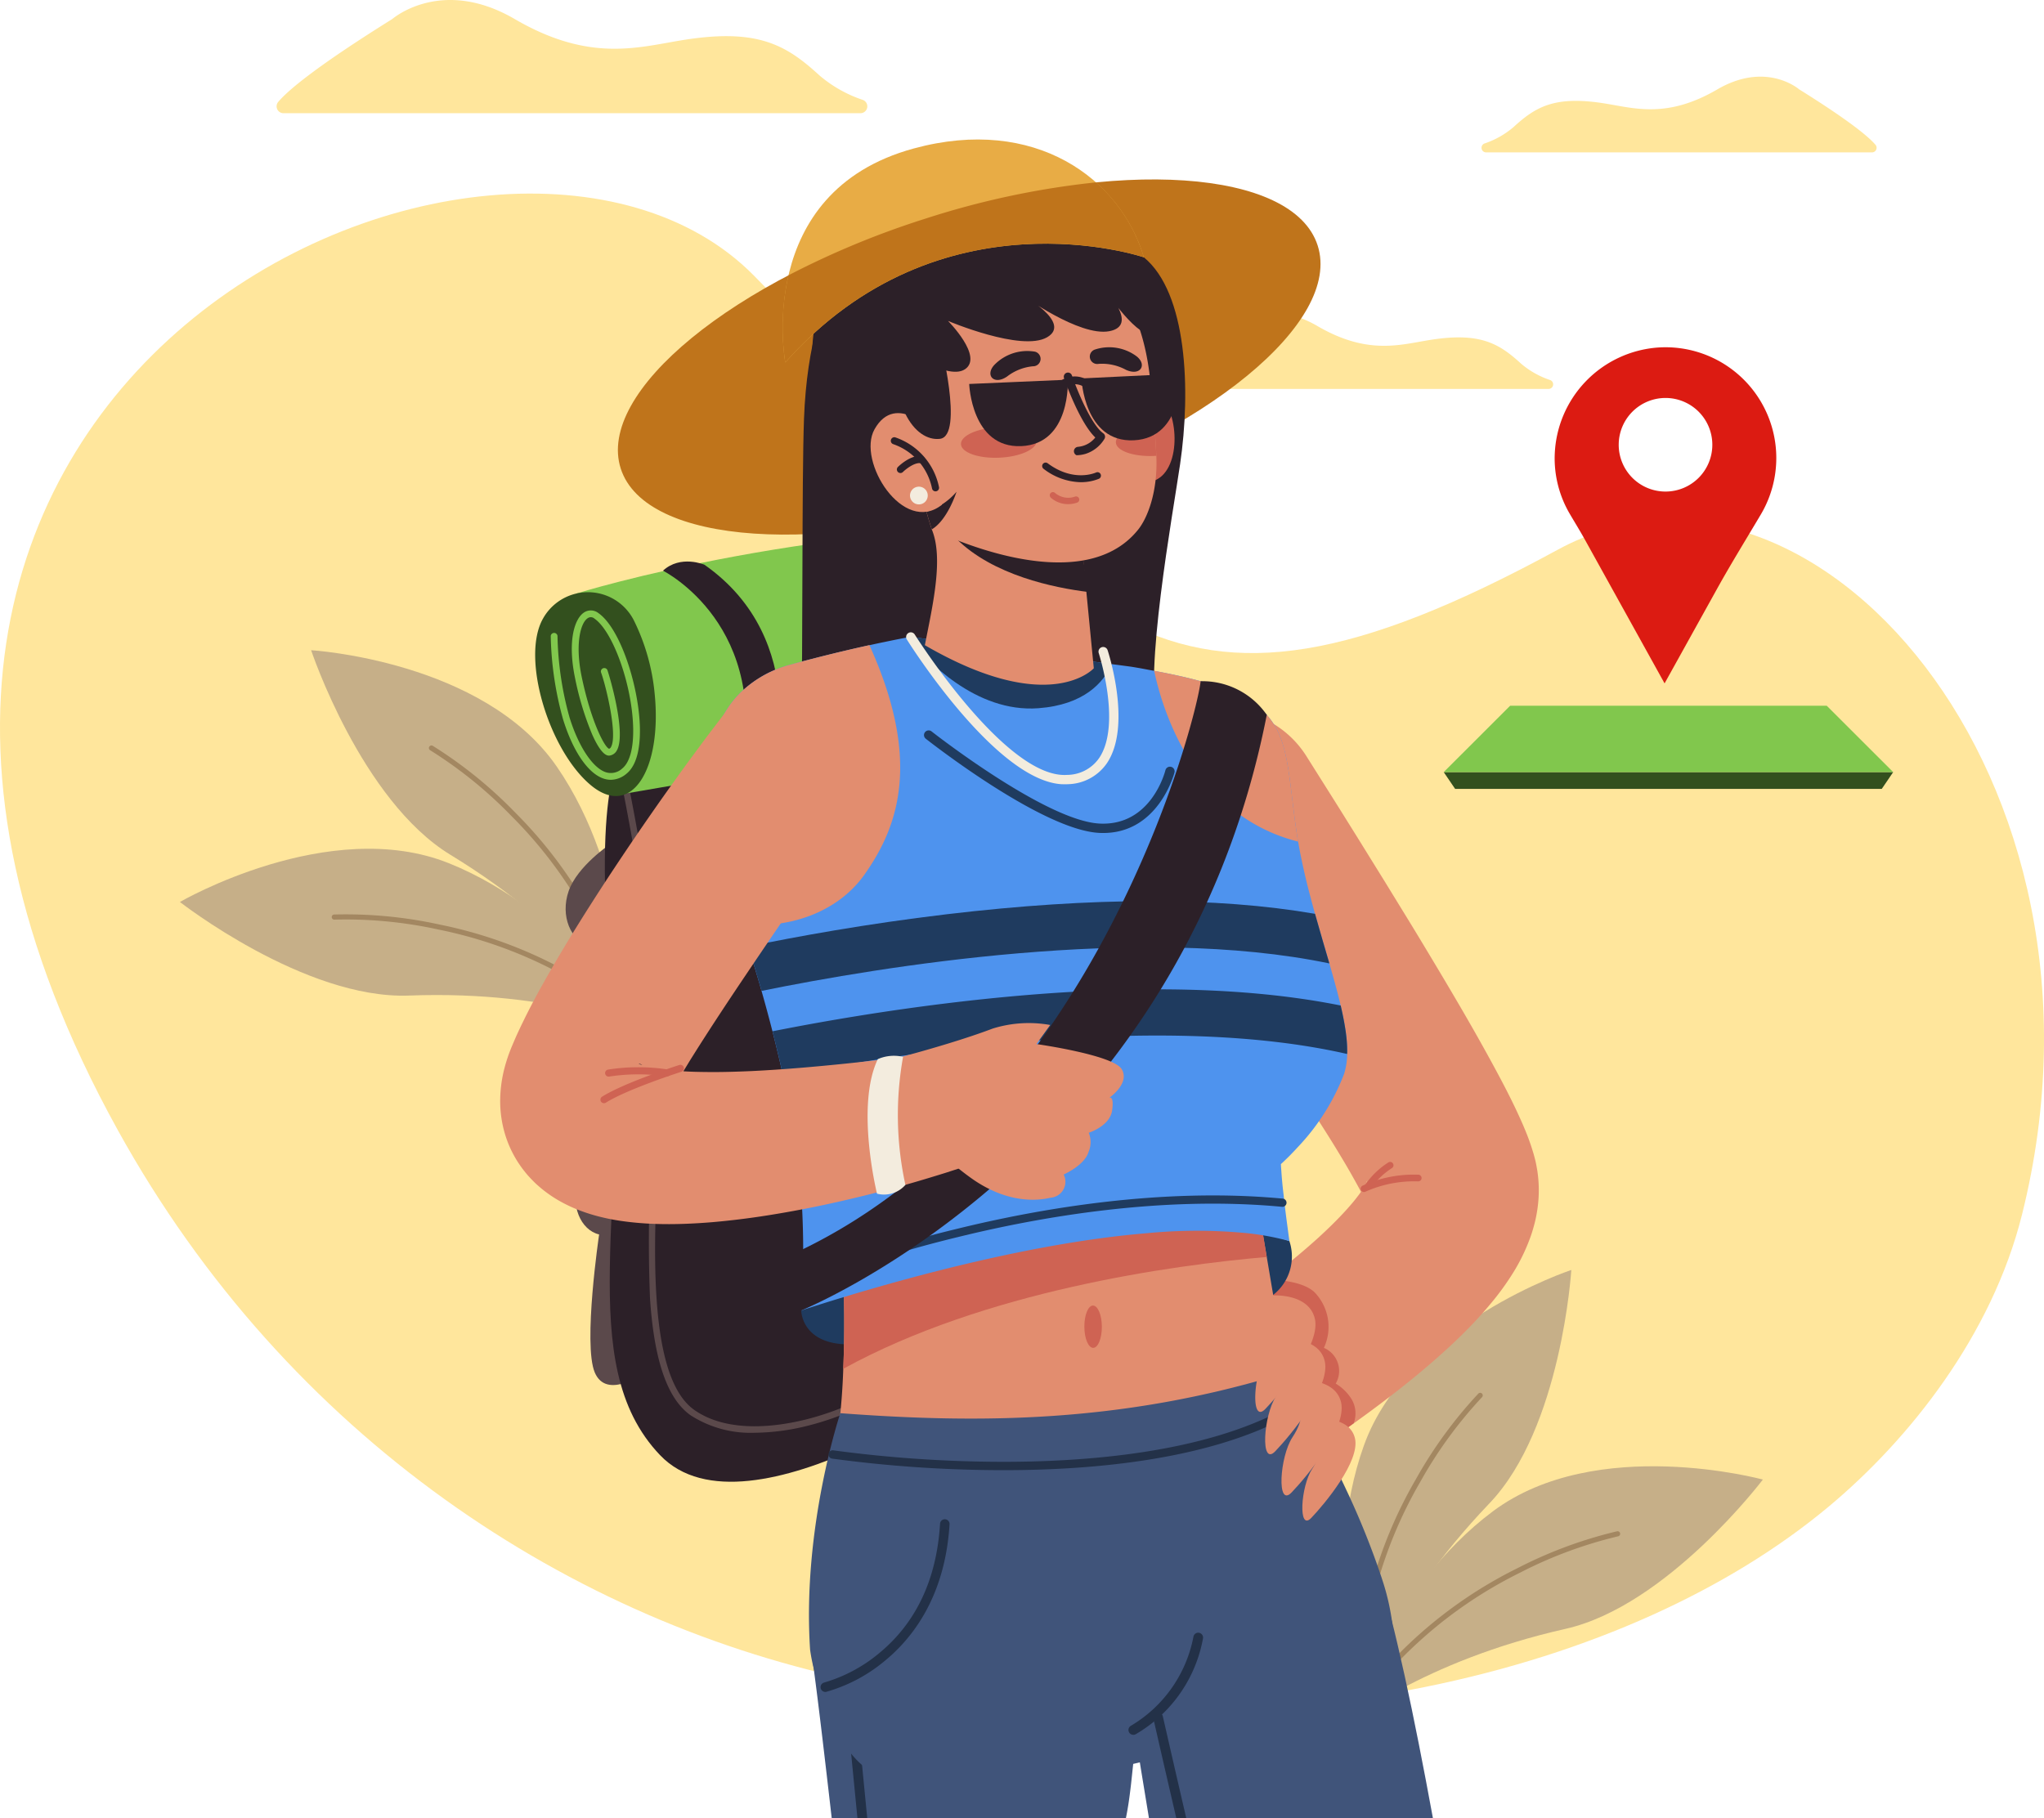 <svg id="Grupo_1101974" data-name="Grupo 1101974" xmlns="http://www.w3.org/2000/svg" width="240.196" height="213.717" viewBox="0 0 240.196 213.717">
  <g id="Grupo_1101931" data-name="Grupo 1101931" transform="translate(0 0)">
    <path id="Trazado_878003" data-name="Trazado 878003" d="M101.479,190.611c48.065,9.613,90.183-1.288,113.372-20.613,9.554-7.962,19.218-20.184,22.761-34.355,12.883-51.534-25.084-94.2-54.539-78.159-48.1,26.2-55.258,7.58-94.477-32.208C58.964-4.785-35.084,37.3,13.873,125.765c19.9,35.966,53.251,57.975,87.606,64.846" transform="translate(0 7.117)" fill="#ffe69c"/>
    <path id="Trazado_878004" data-name="Trazado 878004" d="M69.23,89.974S58.81,85.143,41.45,85.805c-12.259.469-26.922-11-26.922-11s17.533-10.188,31.6-4.558,23.1,19.723,23.1,19.723" transform="translate(6.614 31.208)" fill="#c6af88"/>
    <path id="Trazado_878005" data-name="Trazado 878005" d="M63.846,87.751a.3.3,0,0,1-.367-.032A51.464,51.464,0,0,0,39.335,75.64a50.77,50.77,0,0,0-12.228-1.167.3.3,0,1,1-.038-.6A51.32,51.32,0,0,1,39.46,75.051,52.05,52.05,0,0,1,63.887,87.275a.3.3,0,0,1,.019.426.276.276,0,0,1-.06.049" transform="translate(12.194 33.615)" fill="#a38761"/>
    <path id="Trazado_878006" data-name="Trazado 878006" d="M62.336,95.384S56.323,85.6,41.487,76.558C31.01,70.174,25.124,52.516,25.124,52.516s20.244,1.2,28.859,13.666,8.353,29.2,8.353,29.2" transform="translate(11.437 23.907)" fill="#c6af88"/>
    <path id="Trazado_878007" data-name="Trazado 878007" d="M58.069,92.142a.3.3,0,0,1-.288-.228A51.476,51.476,0,0,0,44.333,68.5a50.825,50.825,0,0,0-9.548-7.73.3.3,0,1,1,.3-.522,51.42,51.42,0,0,1,9.676,7.829,52.056,52.056,0,0,1,13.6,23.688.3.3,0,0,1-.22.365.338.338,0,0,1-.077.009" transform="translate(15.766 27.409)" fill="#a38761"/>
    <path id="Trazado_878008" data-name="Trazado 878008" d="M108.709,148.708s8.826-7.347,25.773-11.172c11.968-2.7,23.19-17.547,23.19-17.547s-19.563-5.338-31.712,3.721-17.252,25-17.252,25" transform="translate(49.487 53.911)" fill="#c6af88"/>
    <path id="Trazado_878009" data-name="Trazado 878009" d="M108.677,146.548a.3.3,0,0,0,.346-.125,51.465,51.465,0,0,1,20.228-17.88,50.743,50.743,0,0,1,11.518-4.271.3.3,0,0,0-.118-.592A51.469,51.469,0,0,0,128.978,128,52.075,52.075,0,0,0,108.514,146.1a.3.3,0,0,0,.092.416.29.29,0,0,0,.071.033" transform="translate(49.377 56.299)" fill="#a38761"/>
    <path id="Trazado_878010" data-name="Trazado 878010" d="M110.334,153.566s3.3-11,15.307-23.553c8.483-8.864,9.631-27.441,9.631-27.441S116.018,108.934,110.9,123.2s-.565,30.368-.565,30.368" transform="translate(49.377 46.693)" fill="#c6af88"/>
    <path id="Trazado_878011" data-name="Trazado 878011" d="M109.876,149.315a.3.3,0,0,0,.22-.3,51.449,51.449,0,0,1,6.978-26.081,50.744,50.744,0,0,1,7.238-9.925.3.3,0,0,0-.425-.428,51.431,51.431,0,0,0-7.337,10.054,52.053,52.053,0,0,0-7.058,26.389.3.3,0,0,0,.307.3.343.343,0,0,0,.077-.012" transform="translate(49.841 51.212)" fill="#a38761"/>
    <path id="Trazado_878012" data-name="Trazado 878012" d="M35.874,2.273a.691.691,0,0,0,.084-.061c.5-.412,6.113-4.783,14.367.031C58.976,7.289,64.6,5.622,69.79,4.757c8.986-1.5,12.372.467,16.338,4.108a15.352,15.352,0,0,0,5.085,2.874.806.806,0,0,1-.271,1.566h-67.8a.807.807,0,0,1-.613-1.332c1.173-1.382,4.476-4.163,13.341-9.7" transform="translate(10.169 0)" fill="#ffe69c"/>
    <path id="Trazado_878013" data-name="Trazado 878013" d="M102.562,26.817a.506.506,0,0,0,.057-.041c.333-.275,4.089-3.2,9.61.02,5.786,3.376,9.545,2.26,13.018,1.682,6.012-1,8.276.313,10.929,2.747a10.258,10.258,0,0,0,3.4,1.922A.54.54,0,0,1,139.4,34.2H94.048a.54.54,0,0,1-.409-.891c.784-.924,2.993-2.785,8.923-6.489" transform="translate(42.567 11.515)" fill="#ffe69c"/>
    <path id="Trazado_878014" data-name="Trazado 878014" d="M157.007,7.713a.506.506,0,0,1-.057-.041c-.333-.275-4.089-3.2-9.61.02-5.786,3.376-9.545,2.26-13.018,1.682-6.012-1-8.276.313-10.929,2.747a10.243,10.243,0,0,1-3.4,1.922.54.54,0,0,0,.182,1.048h45.348a.539.539,0,0,0,.409-.891c-.784-.924-2.993-2.785-8.923-6.489" transform="translate(54.461 2.819)" fill="#ffe69c"/>
    <path id="Trazado_878015" data-name="Trazado 878015" d="M132.131,22.263C135,31.235,118.994,44.376,96.379,51.611S53.1,57.441,50.229,48.468,63.366,26.355,85.981,19.119s43.278-5.83,46.149,3.143" transform="translate(22.714 6.598)" fill="#bf741b"/>
    <path id="Trazado_878016" data-name="Trazado 878016" d="M139.372,111.4c-.031-.188-.065-.375-.1-.565l-.055-.278-.06-.271c-.07-.278-.143-.557-.221-.834-.14-.464-.287-.931-.416-1.284-.268-.773-.521-1.372-.77-1.967-.5-1.154-.975-2.161-1.457-3.132s-.96-1.895-1.445-2.8-.963-1.793-1.449-2.667c-.966-1.751-1.941-3.459-2.925-5.151s-1.973-3.362-2.966-5.021-1.988-3.318-2.992-4.962L121.5,77.552l-3.031-4.892-2.349-3.768-.7-1.113-3.088-4.9A11.742,11.742,0,1,0,92.463,75.394c.172.271.351.53.54.781l.052.068,1.666,2.218,1.665,2.256L99.7,85.25c1.1,1.511,2.184,3.034,3.267,4.559s2.152,3.046,3.21,4.58c2.123,3.059,4.209,6.128,6.209,9.2,1,1.534,1.988,3.065,2.929,4.584.471.76.926,1.513,1.372,2.263s.866,1.484,1.259,2.194c.255.455.5.905.715,1.324-.108.16-.228.33-.364.5-.373.5-.824,1.032-1.314,1.576-.984,1.094-2.133,2.224-3.356,3.34-1.556,1.409-3.225,2.8-4.965,4.155-.377.3-.757.586-1.141.879q-.978.744-1.972,1.47c-.914.668-1.848,1.324-2.79,1.969-.357.247-.715.49-1.071.735-.176.118-.348.237-.524.355-.741.5-1.489.987-2.232,1.47-.377.242-.749.474-1.122.71l-1.058.648-.156.1a9.762,9.762,0,0,0,10.224,16.632l.02-.01.006,0,.706-.438.649-.409,1.275-.815c.547-.348,1.086-.7,1.624-1.055.3-.191.6-.389.894-.585,1.671-1.1,3.314-2.244,4.959-3.4.076-.052.15-.106.224-.16.21-.148.421-.3.629-.45.3-.211.594-.425.889-.64q1.585-1.148,3.161-2.356c1.631-1.246,3.251-2.545,4.862-3.932s3.228-2.857,4.839-4.523c.806-.837,1.607-1.724,2.413-2.7a31.441,31.441,0,0,0,2.417-3.306,22.027,22.027,0,0,0,2.264-4.657c.164-.479.317-1.01.454-1.554a16.385,16.385,0,0,0,.33-1.8,15.225,15.225,0,0,0-.06-4.3m-20.089,1.529a.2.2,0,0,1,.01-.051,1.279,1.279,0,0,1,.067-.191c.057-.111.029.016-.077.242" transform="translate(41.269 26.127)" fill="#e28d6f"/>
    <path id="Trazado_878017" data-name="Trazado 878017" d="M114.354,120.255c-.208.153-.419.3-.63.45-.073.055-.148.111-.224.162-1.644,1.155-3.289,2.295-4.959,3.4-.3.2-.592.394-.892.585q-.808.535-1.624,1.054l-1.275.816-.649.409-.707.439-.006,0-5.153-19.9q.537-.365,1.073-.735c.94-.646,1.876-1.3,2.788-1.97q1-.722,1.973-1.468c.384-.292.339.119.716-.176,1.04.148,3.586.278,4.94,1.5a5.846,5.846,0,0,1,1.131,6.564,2.951,2.951,0,0,1,1.387,4.2,5.6,5.6,0,0,1,1.886,1.864,3.306,3.306,0,0,1,.226,2.81" transform="translate(44.719 47.034)" fill="#cf6353"/>
    <path id="Trazado_878018" data-name="Trazado 878018" d="M110.187,96.916a.393.393,0,0,1-.086-.739,14.576,14.576,0,0,1,6.582-1.288.393.393,0,0,1-.067.783,14.052,14.052,0,0,0-6.18,1.215.39.39,0,0,1-.249.029" transform="translate(50.018 43.18)" fill="#cf6353"/>
    <path id="Trazado_878019" data-name="Trazado 878019" d="M110.518,97.114a.375.375,0,0,1-.121-.048.393.393,0,0,1-.134-.54,9.519,9.519,0,0,1,2.73-2.625.393.393,0,0,1,.418.665,8.944,8.944,0,0,0-2.474,2.366.4.4,0,0,1-.419.182" transform="translate(50.169 42.718)" fill="#cf6353"/>
    <path id="Trazado_878020" data-name="Trazado 878020" d="M50.889,68.191s-3.832,2.555-4.855,5.492.256,5.876,2.427,6.388c0,0-1.915,12.9-.511,16.221s5.876,0,5.876,0-1.66-22.993-2.938-28.1" transform="translate(20.793 31.042)" fill="#5b494b"/>
    <path id="Trazado_878021" data-name="Trazado 878021" d="M51.678,91.54s-3.832,2.555-4.853,5.493.255,5.875,2.426,6.387c0,0-1.915,12.9-.511,16.223s5.876,0,5.876,0-1.66-22.994-2.938-28.1" transform="translate(21.153 41.671)" fill="#5b494b"/>
    <path id="Trazado_878022" data-name="Trazado 878022" d="M51.108,60.642s-3.832,2.427-1.532,27.719-4.6,44.2,5.748,55.055,38.959-9.964,38.959-9.964L81.218,61.338Z" transform="translate(22.234 27.606)" fill="#2c2028"/>
    <path id="Trazado_878023" data-name="Trazado 878023" d="M65.861,139.874a13.018,13.018,0,0,1-7.515-2.043c-2.739-1.918-4.306-6.435-4.788-13.81a169.2,169.2,0,0,1,.389-19.858c.207-3.549.4-6.9.4-9.439,0-11.2-4.165-31.4-4.209-31.6a.383.383,0,1,1,.751-.156c.044.2,4.225,20.479,4.225,31.757,0,2.56-.2,5.923-.407,9.484-.715,12.22-1.7,28.955,4.076,32.994,4.043,2.83,10.008,1.895,13.2,1.084,5.582-1.414,10.923-4.465,12.163-6.946a.384.384,0,0,1,.687.343c-1.35,2.7-6.794,5.859-12.66,7.346a26.411,26.411,0,0,1-6.319.844" transform="translate(22.823 28.525)" fill="#5b494b"/>
    <path id="Trazado_878024" data-name="Trazado 878024" d="M46.662,50.386s28.925-9.031,62.109-7.749c0,0,9.479,8.423,1.551,21.319L52.6,73.875S45.037,59.6,46.662,50.386" transform="translate(21.137 19.353)" fill="#81c74d"/>
    <path id="Trazado_878025" data-name="Trazado 878025" d="M53.542,46.433s12.962,6.476,8.99,24.1l4-.367s4.556-15.558-8.13-24.44c0,0-2.8-1.2-4.865.7" transform="translate(24.374 20.647)" fill="#2c2028"/>
    <path id="Trazado_878026" data-name="Trazado 878026" d="M44.184,50.847a6.05,6.05,0,0,1,10.651.338,24.617,24.617,0,0,1,2.42,8.545c.894,8.859-2.7,14.864-7.569,10.725s-8.13-14.848-5.579-19.471c.026-.045.051-.092.077-.137" transform="translate(19.673 21.773)" fill="#33501e"/>
    <path id="Trazado_878027" data-name="Trazado 878027" d="M51.537,69.208a2.676,2.676,0,0,1-.781-.119c-1.85-.563-3.657-3.175-4.834-6.987A39.06,39.06,0,0,1,44.473,52.3a.4.4,0,0,1,.795,0,38.121,38.121,0,0,0,1.412,9.572c1.067,3.453,2.758,5.988,4.307,6.46a1.959,1.959,0,0,0,1.893-.457c.914-.739,1.365-2.528,1.272-5.037-.185-4.974-2.391-11.084-4.54-12.575a.635.635,0,0,0-.792-.051c-.917.608-1.476,3.244-.7,6.93,1.093,5.2,2.657,8.219,3.212,8.421a.39.39,0,0,0,.226-.211c.795-1.416-.581-7.145-1.18-8.787a.4.4,0,0,1,.745-.274c.3.824,2.24,7.467,1.128,9.449a1.159,1.159,0,0,1-.787.608c-.236.047-.95.189-2.144-2.526A34.681,34.681,0,0,1,47.341,57.3c-.9-4.284-.125-6.981,1.04-7.755a1.439,1.439,0,0,1,1.682.061c2.58,1.787,4.7,8.442,4.881,13.2.073,1.956-.14,4.529-1.564,5.683a2.906,2.906,0,0,1-1.844.72" transform="translate(20.245 22.445)" fill="#81c74d"/>
    <path id="Trazado_878028" data-name="Trazado 878028" d="M67.96,154.392h34.563c.546-2.64.728-5.428.969-7.294.575-4.459-1.273-8.018-1.951-10.252a6.991,6.991,0,0,0-1.237-2.36c-7.032-8.787-34.886-.944-34.886-.944s.205,1.567.554,4.241c.5,3.789,1.2,9.746,1.988,16.61" transform="translate(29.78 59.325)" fill="#40547a"/>
    <path id="Trazado_878029" data-name="Trazado 878029" d="M70.929,152.53c-1-10.223-1.7-17.4-1.72-17.6a.574.574,0,0,0-1.142.112c.02.2.72,7.327,1.71,17.49Z" transform="translate(30.985 61.187)" fill="#233148"/>
    <path id="Trazado_878030" data-name="Trazado 878030" d="M64.7,109.1s.007,3.674,4.978,3.97l50.488-5.8a5.727,5.727,0,0,0,1.9-6.327S99.083,92.192,64.7,109.1" transform="translate(29.452 44.923)" fill="#1f3b5f"/>
    <path id="Trazado_878031" data-name="Trazado 878031" d="M106.623,76.5c-1.726-5.243,1.746-24.312,2.6-30.151,1.282-8.747.821-20.153-4.251-24.32s-31.666-3.968-31.666-3.968S65.689,23.194,65.028,41c-.269,7.238-.112,28.265-.33,34.719,11,8.6,20.092,43.545,41.925.773" transform="translate(29.452 8.22)" fill="#2c2028"/>
    <path id="Trazado_878032" data-name="Trazado 878032" d="M122.11,125.452c-30.529,8.833-54.97,3.037-54.97,3.037a80.035,80.035,0,0,0,1.391-12.457c.194-4.665.086-8.743-.006-10.882,11-2.259,38.022-7.459,49.053-6.516l.719,4.257Z" transform="translate(30.564 44.849)" fill="#e28d6f"/>
    <path id="Trazado_878033" data-name="Trazado 878033" d="M89.621,107.927c.006,1.374-.448,2.488-1.017,2.491s-1.035-1.107-1.04-2.481.447-2.488,1.014-2.491,1.035,1.107,1.043,2.481" transform="translate(39.861 48.002)" fill="#cf6353"/>
    <path id="Trazado_878034" data-name="Trazado 878034" d="M117.864,102.889c-11.205.976-33.09,3.992-49.766,13.142.2-4.664.086-8.743-.006-10.882,11-2.259,38.022-7.458,49.053-6.517Z" transform="translate(30.997 44.848)" fill="#cf6353"/>
    <path id="Trazado_878035" data-name="Trazado 878035" d="M132.29,100.466a8.063,8.063,0,0,1-.365,2.349,26,26,0,0,1-5.416,8.576c-.223.243-.435.476-.636.677-.341.361-.636.648-.86.86-.316.317-.52.486-.52.486a.148.148,0,0,1,.012.076c.01.189.022.4.042.614.052.838.138,1.823.276,2.935q.142,1.369.349,2.96c.106.783.212,1.6.329,2.458a30.942,30.942,0,0,0-4.622-.891c-.277-.032-.562-.064-.848-.084a61.034,61.034,0,0,0-10.261-.042c-.276.02-.552.042-.838.076-15,1.206-32.363,6.348-40.8,9.094.042-.626.073-1.24.095-1.855q.031-.668.064-1.334a98.8,98.8,0,0,0-.341-12.85c-.031-.329-.064-.666-.106-1.006a105.825,105.825,0,0,0-1.831-10.486c-.377-1.707-.8-3.474-1.259-5.278-.4-1.56-.828-3.149-1.284-4.748q-.138-.487-.279-.974c-.159-.553-.329-1.1-.489-1.656-.116-.358-.223-.709-.338-1.07-.153-.5-.311-1.008-.471-1.512-.284-.895-.578-1.787-.875-2.675-.425-1.251-.87-2.491-1.316-3.711-.329-.879-.626-1.771-.891-2.65-.307-.987-.572-1.972-.8-2.947a31.073,31.073,0,0,1-.857-7.283c.031-4.153,1.145-7.876,3.784-10.526a13.251,13.251,0,0,1,6.032-3.37c.838-.233,1.665-.455,2.461-.656,2.51-.646,4.821-1.187,6.709-1.6.626-.14,1.2-.265,1.729-.371,1.313-.276,2.289-.467,2.777-.552A2.827,2.827,0,0,1,81,51.434l8.5,1.157,2.957.4,12.179,1.653,2.248.3c.349.054.69.116,1.017.17.349.064.69.128,1.019.191l.687.128c2.1.391,3.9.784,5.46,1.219a25.6,25.6,0,0,1,4.748,1.738c5.492,2.787,5.312,6.9,6.361,14.8.02.127.042.265.054.4.01.041.01.095.022.137.083.594.167,1.189.274,1.781.128.742.265,1.474.425,2.206.307,1.473.656,2.935,1.039,4.354q.255.971.52,1.922c.562,2.024,1.147,3.979,1.687,5.833.5,1.743.968,3.4,1.33,4.946.2.867.374,1.7.5,2.491.084.486.148.975.192,1.43a14.655,14.655,0,0,1,.067,1.775" transform="translate(26.02 23.414)" fill="#4e93ee"/>
    <path id="Trazado_878036" data-name="Trazado 878036" d="M65.275,107a.483.483,0,0,1-.185-.93A139.523,139.523,0,0,1,82.8,100.518c9.657-2.384,24.165-4.942,38.451-3.591a.483.483,0,1,1-.092.962c-14.145-1.337-28.531,1.2-38.111,3.562a138.432,138.432,0,0,0-17.6,5.514.479.479,0,0,1-.183.036" transform="translate(29.495 43.953)" fill="#1f3b5f"/>
    <path id="Trazado_878037" data-name="Trazado 878037" d="M128.717,80.105c-22.325-4.657-52.822.4-66.725,3.228q-.14-.487-.281-.974c-.159-.553-.327-1.1-.487-1.656-.116-.358-.223-.709-.339-1.07q-.229-.755-.471-1.512c5.536-1.144,13.833-2.669,23.369-3.8,17.159-2.037,31.644-2.049,43.248-.047.563,2.024,1.148,3.979,1.687,5.833" transform="translate(27.502 33.132)" fill="#1f3b5f"/>
    <path id="Trazado_878038" data-name="Trazado 878038" d="M129.913,87.505c-21.561-4.927-51.417-.314-66.275,2.611-.377-1.707-.8-3.474-1.259-5.278,5.441-1.08,12.906-2.391,21.342-3.394,18.251-2.168,33.48-2.043,45.431.364.2.867.374,1.7.5,2.491.084.486.148.975.192,1.43a14.651,14.651,0,0,1,.067,1.775" transform="translate(28.397 36.375)" fill="#1f3b5f"/>
    <path id="Trazado_878039" data-name="Trazado 878039" d="M61.134,84.9a.452.452,0,0,1-.118-.047q-.635-1.879-1.311-3.711c-.326-.878-.623-1.765-.892-2.65-.3-.984-.566-1.97-.793-2.951a31.591,31.591,0,0,1-.863-7.282c.036-4.15,1.147-7.873,3.785-10.523a13.274,13.274,0,0,1,6.03-3.367c.837-.234,1.665-.454,2.461-.658,2.516-.653,4.83-1.193,6.716-1.607,6.125,13.526,3.453,21.251-.566,26.946C72.45,83.5,66.705,85.493,61.134,84.9" transform="translate(26.019 23.722)" fill="#e28d6f"/>
    <path id="Trazado_878040" data-name="Trazado 878040" d="M110.12,74.256C97.889,71.172,94.174,58.779,93.2,54.178c2.094.394,3.9.8,5.457,1.224a25.416,25.416,0,0,1,4.747,1.739c5.495,2.79,5.319,6.895,6.362,14.791.02.135.038.271.054.41.006.044.015.09.02.135.084.594.173,1.189.277,1.778" transform="translate(42.428 24.663)" fill="#e28d6f"/>
    <path id="Trazado_878041" data-name="Trazado 878041" d="M97.29,54.645c-.975,2.158-3.266,4.779-8.629,5.182-7.4.557-13.253-5.709-15.361-8.33l.346-.064Z" transform="translate(33.368 23.414)" fill="#1f3b5f"/>
    <path id="Trazado_878042" data-name="Trazado 878042" d="M91.5,68.929a5.579,5.579,0,0,0,.662,0,5.708,5.708,0,0,0,4.612-2.47c2.948-4.369.2-12.919.08-13.28a.548.548,0,1,0-1.042.341c.028.083,2.7,8.4.052,12.329a4.611,4.611,0,0,1-3.776,1.986c-7.179.483-17.8-16.348-17.909-16.518a.549.549,0,0,0-.93.582c.437.7,10.508,16.63,18.251,17.035" transform="translate(33.304 23.242)" fill="#f3ecde"/>
    <path id="Trazado_878043" data-name="Trazado 878043" d="M95.174,71.034c6.946.364,8.858-7.048,8.877-7.122a.549.549,0,0,0-1.065-.263c-.07.279-1.724,6.605-7.755,6.289-6.326-.33-19.583-10.713-19.715-10.818a.549.549,0,1,0-.68.861c.556.437,13.667,10.7,20.338,11.052" transform="translate(33.972 26.859)" fill="#1f3b5f"/>
    <path id="Trazado_878044" data-name="Trazado 878044" d="M105.777,156.277q-1.214.306-2.437.586c-10.432,2.392-21.385,3.367-29.052,1.544-3.784-.9-6.208-5.528-7.752-10.7a20.1,20.1,0,0,1-1.078-4.294c-.95-14.375,3.551-27.793,3.551-27.793,16.312,1.221,33.124,1.189,52.285-4.732,0,0,5.05,9.158,7.135,13.66a93.855,93.855,0,0,1,4.224,10.511l0,.009a27.388,27.388,0,0,1,1.26,5.592c.451,5.121-12.959,11.786-28.14,15.617" transform="translate(29.738 50.478)" fill="#40547a"/>
    <path id="Trazado_878045" data-name="Trazado 878045" d="M87.522,121.028h-.447a150.713,150.713,0,0,1-19.753-1.358.491.491,0,1,1,.147-.971,150.338,150.338,0,0,0,19.624,1.346c9.977.032,23.892-1.029,33.457-6.265a.491.491,0,1,1,.473.861c-9.61,5.261-23.432,6.387-33.5,6.387" transform="translate(30.456 51.768)" fill="#233148"/>
    <path id="Trazado_878046" data-name="Trazado 878046" d="M66.813,143a.559.559,0,0,1-.127-1.1,17.892,17.892,0,0,0,6.471-3.456c4.35-3.581,6.755-8.7,7.15-15.213a.559.559,0,0,1,1.116.067c-.518,8.544-4.417,13.44-7.6,16.044a18.615,18.615,0,0,1-6.886,3.647.538.538,0,0,1-.127.015" transform="translate(30.16 55.859)" fill="#233148"/>
    <path id="Trazado_878047" data-name="Trazado 878047" d="M127.563,157.65c-2.2-12.016-4.5-22.926-6.471-29.1-3.92-12.294-31.405.3-31.405.3s1.962,13.464,4.507,28.8Z" transform="translate(40.827 56.067)" fill="#40547a"/>
    <path id="Trazado_878048" data-name="Trazado 878048" d="M91.7,143.874a.571.571,0,0,1-.266-1.077,15.552,15.552,0,0,0,7.327-10.451.571.571,0,0,1,1.126.191,16.42,16.42,0,0,1-7.922,11.272.579.579,0,0,1-.265.065" transform="translate(41.482 60.03)" fill="#233148"/>
    <path id="Trazado_878049" data-name="Trazado 878049" d="M95.838,150.751h1.173c-1.627-7.014-2.72-11.828-2.755-11.987a.571.571,0,0,0-1.115.252c.035.157,1.1,4.858,2.7,11.735" transform="translate(42.394 62.966)" fill="#233148"/>
    <path id="Trazado_878050" data-name="Trazado 878050" d="M86.591,57.23s-10.536,1.153-16.4-8.05c-5.587-8.762-5.037-14.356-3.827-20.373.912-4.533,6.922-13.011,16.817-13.956,9.992-.953,18.4,3.321,22.579,10.553,7.637,13.222-1.625,34.9-19.167,31.826" transform="translate(29.848 6.701)" fill="#2c2028"/>
    <path id="Trazado_878051" data-name="Trazado 878051" d="M91.161,33.407s2.465-3.548,4.348-.415,1.31,9.89-3.021,9.207Z" transform="translate(41.499 14.431)" fill="#cf6353"/>
    <path id="Trazado_878052" data-name="Trazado 878052" d="M93.253,45.9l1.284,13.192S89.356,64.9,74.684,56.378c.934-4.75,2.225-10.277.8-13.644a17.677,17.677,0,0,1,2.881,1.119,9.466,9.466,0,0,0,1.182.384c3.7,1.155,9.229,2.442,13.7,1.662" transform="translate(33.998 19.454)" fill="#e28d6f"/>
    <path id="Trazado_878053" data-name="Trazado 878053" d="M92.1,45.549l.579,4.22c-3.954-.492-11.119-1.94-15.463-6.266q.552.188,1.182.384c3.7,1.155,9.229,2.442,13.7,1.662" transform="translate(35.151 19.804)" fill="#2c2028"/>
    <path id="Trazado_878054" data-name="Trazado 878054" d="M101.828,35.645q.14,1.43.259,2.726c.081.857.151,1.668.214,2.439l.017.217c.1,1.222.17,2.337.215,3.356.192,4.2-1.033,7.292-2.125,8.66-6.853,8.59-23.682.233-24.256-.019l-.013-.009q-.334-1.032-.623-2.053a55.382,55.382,0,0,1-2.117-16.4,12.516,12.516,0,0,1,6.9-13.157c5.125-2.437,10.109-.559,13.052.049,4.446.918,7.694,6.24,8.478,14.188" transform="translate(33.351 9.192)" fill="#e28d6f"/>
    <path id="Trazado_878055" data-name="Trazado 878055" d="M88.713,32.548c.092.889.582,1.567,1.093,1.513s.853-.816.761-1.706-.582-1.567-1.094-1.515-.851.818-.76,1.707" transform="translate(40.377 14.038)" fill="#2c2028"/>
    <path id="Trazado_878056" data-name="Trazado 878056" d="M82.227,32.833c.092.889.582,1.567,1.093,1.515s.853-.818.761-1.707-.582-1.567-1.094-1.515-.851.818-.76,1.707" transform="translate(37.425 14.168)" fill="#2c2028"/>
    <path id="Trazado_878057" data-name="Trazado 878057" d="M77.6,36.5c.045.988,2.069,1.7,4.524,1.588s4.406-1,4.361-1.989-2.071-1.7-4.524-1.589-4.406,1-4.361,1.991" transform="translate(35.325 15.706)" fill="#cf6353"/>
    <path id="Trazado_878058" data-name="Trazado 878058" d="M94.633,34.36c.007.073.012.146.017.215.1,1.224.172,2.339.217,3.356-.079.007-.157.012-.237.015-2.453.111-4.478-.6-4.523-1.589s1.908-1.879,4.361-1.989l.164-.007" transform="translate(41.019 15.642)" fill="#cf6353"/>
    <path id="Trazado_878059" data-name="Trazado 878059" d="M98.914,30.178l-11.585.562s.3,7.556,6.159,7.272,5.427-7.833,5.427-7.833" transform="translate(39.754 13.738)" fill="#2c2028"/>
    <path id="Trazado_878060" data-name="Trazado 878060" d="M89.853,30.668l-11.588.5s.255,7.558,6.119,7.307,5.469-7.8,5.469-7.8" transform="translate(35.628 13.961)" fill="#2c2028"/>
    <path id="Trazado_878061" data-name="Trazado 878061" d="M88.389,31.59l.566-.706a2.9,2.9,0,0,0-3.408.14l.479.768a2.063,2.063,0,0,1,2.363-.2" transform="translate(38.943 13.847)" fill="#2c2028"/>
    <path id="Trazado_878062" data-name="Trazado 878062" d="M88.28,39.646a7.406,7.406,0,0,1-3.96-1.554.4.4,0,1,1,.485-.649c3.036,2.267,5.594,1.129,5.7,1.078a.406.406,0,0,1,.343.735,5.574,5.574,0,0,1-2.57.39" transform="translate(38.31 17.008)" fill="#2c2028"/>
    <path id="Trazado_878063" data-name="Trazado 878063" d="M85.22,28.428a5.39,5.39,0,0,0-4.791,1.566c-1.1,1.206-.036,2.4,1.495,1.361a5.872,5.872,0,0,1,3.053-1.212.871.871,0,0,0,.243-1.714" transform="translate(36.408 12.907)" fill="#2c2028"/>
    <path id="Trazado_878064" data-name="Trazado 878064" d="M88.523,28.344a5.389,5.389,0,0,1,4.981.77c1.276,1.013.423,2.357-1.254,1.585a5.887,5.887,0,0,0-3.21-.7.871.871,0,0,1-.517-1.652" transform="translate(40.063 12.767)" fill="#2c2028"/>
    <path id="Trazado_878065" data-name="Trazado 878065" d="M88.4,39.66a3.856,3.856,0,0,1-.982.146.1.1,0,0,1-.067-.023.517.517,0,0,1,.2-.962,2.915,2.915,0,0,0,2.053-1.1c-1.87-1.784-3.6-6.755-3.676-6.981a.489.489,0,0,1,.926-.319c.534,1.547,2.235,5.787,3.688,6.809a.492.492,0,0,1,.15.633,4.021,4.021,0,0,1-2.293,1.8" transform="translate(39.108 13.699)" fill="#2c2028"/>
    <path id="Trazado_878066" data-name="Trazado 878066" d="M87.72,41.06A2.234,2.234,0,0,0,88,40.977a.374.374,0,0,0-.268-.7,2.4,2.4,0,0,1-2.341-.435.374.374,0,0,0-.56.067.4.4,0,0,0,.09.515,3.091,3.091,0,0,0,2.8.634" transform="translate(38.588 18.094)" fill="#cf6353"/>
    <path id="Trazado_878067" data-name="Trazado 878067" d="M78.348,39.717c-.038.119-1.073,3.33-2.9,4.418h0l-.012-.009q-.334-1.035-.621-2.053a7.786,7.786,0,0,0,3.535-2.357" transform="translate(34.057 18.08)" fill="#2c2028"/>
    <path id="Trazado_878068" data-name="Trazado 878068" d="M77.88,35.763s-4.562-5.045-7.116-.495c-2.106,3.75,3.385,12.474,7.916,8.873Z" transform="translate(32.003 15.189)" fill="#e28d6f"/>
    <path id="Trazado_878069" data-name="Trazado 878069" d="M75.537,40.088a1.042,1.042,0,1,1-1.27-.748,1.043,1.043,0,0,1,1.27.748" transform="translate(33.452 17.894)" fill="#f3ecde"/>
    <path id="Trazado_878070" data-name="Trazado 878070" d="M77.236,41.675l.045-.007a.417.417,0,0,0,.325-.493,7.822,7.822,0,0,0-5.157-5.85.418.418,0,0,0-.234.8,6.984,6.984,0,0,1,4.574,5.217.418.418,0,0,0,.448.332" transform="translate(32.737 16.073)" fill="#2c2028"/>
    <path id="Trazado_878071" data-name="Trazado 878071" d="M72.881,38.831a.414.414,0,0,0,.253-.118c.333-.327,1.362-1.153,2.1-1.038a.418.418,0,0,0,.13-.827c-1.281-.2-2.66,1.118-2.813,1.269a.417.417,0,0,0,.333.713" transform="translate(32.969 16.765)" fill="#2c2028"/>
    <path id="Trazado_878072" data-name="Trazado 878072" d="M72.436,32.034s6.016,4.52,8.228,3.05S78.674,29.4,78.674,29.4s8.625,3.66,11.637,1.928-3-5.019-3-5.019,6.792,4.971,10.323,4.3-.46-4.824-.46-4.824,3.861,5.991,5.959,5.245S101.48,21.51,94.058,19.11,68.547,19,72.436,32.034" transform="translate(32.728 8.318)" fill="#2c2028"/>
    <path id="Trazado_878073" data-name="Trazado 878073" d="M77.532,27.86s2.924,11.373.019,11.7S71.289,35.678,72.514,26.4Z" transform="translate(32.892 12.02)" fill="#2c2028"/>
    <path id="Trazado_878074" data-name="Trazado 878074" d="M63.51,37.476s-3.772-20.017,15.1-25.155C92.9,8.43,102.9,15.886,105.653,25.117c0,0-23.946-8.173-42.143,12.359" transform="translate(28.771 5.129)" fill="#e8ac45"/>
    <path id="Trazado_878075" data-name="Trazado 878075" d="M105.653,23.54S81.707,15.369,63.509,35.9a27.592,27.592,0,0,1,.377-10.248,101.1,101.1,0,0,1,16.038-6.642,98.266,98.266,0,0,1,20.1-4.281,19.086,19.086,0,0,1,5.627,8.81" transform="translate(28.771 6.705)" fill="#bf741b"/>
    <path id="Trazado_878076" data-name="Trazado 878076" d="M111.638,55.023c-.5,4.657-12.249,50.128-46.94,66.862v7.1s44.507-17.963,54.712-70.006a9.207,9.207,0,0,0-7.771-3.955" transform="translate(29.452 25.042)" fill="#2c2028"/>
    <path id="Trazado_878077" data-name="Trazado 878077" d="M66.739,58.814l-.471.608-.458.6L64.9,61.214c-.6.8-1.19,1.6-1.781,2.4s-1.179,1.6-1.759,2.411-1.16,1.62-1.736,2.432q-3.451,4.881-6.751,9.913c-2.194,3.37-4.35,6.781-6.428,10.383-.259.451-.52.9-.777,1.362s-.518.912-.774,1.388c-.511.939-1.016,1.9-1.522,2.909L43,95.177l-.095.191-.095.2-.191.406c-.127.274-.25.536-.378.821l-.383.891-.093.223c-.032.076-.058.134-.108.262-.089.224-.175.441-.259.675s-.166.474-.244.725-.156.509-.227.781a15.563,15.563,0,0,0-.534,3.826,13.481,13.481,0,0,0,.844,4.875,13.265,13.265,0,0,0,1.182,2.378c.115.182.236.359.358.536l.185.26.189.246c.128.163.259.327.39.482s.263.3.4.444.268.279.4.413.276.269.409.387c.269.239.549.479.813.68a15.246,15.246,0,0,0,1.58,1.075,17.4,17.4,0,0,0,2.825,1.327,20.947,20.947,0,0,0,2.439.729c.761.182,1.481.313,2.173.415a35.931,35.931,0,0,0,3.884.346c1.225.048,2.4.039,3.541,0s2.254-.109,3.35-.2c2.187-.192,4.3-.455,6.384-.784,4.156-.652,8.173-1.51,12.132-2.506.99-.247,1.975-.509,2.957-.773s1.96-.541,2.935-.831,1.947-.585,2.919-.888l1.458-.473.735-.243.765-.262a6.828,6.828,0,0,0-3-13.241l-.244.031-.322.038-.345.042-.7.089-1.413.175q-1.414.183-2.836.346c-1.892.221-3.782.438-5.667.633-3.766.39-7.513.713-11.162.889-1.823.079-3.621.137-5.354.112-.866-.007-1.716-.029-2.535-.076-.41-.023-.812-.051-1.2-.086s-.774-.07-1.139-.116a16.708,16.708,0,0,1-1.959-.339c-.275-.068-.517-.138-.7-.2a1.558,1.558,0,0,1-.364-.163c-.044-.033,0-.041.179.047a3.581,3.581,0,0,1,.923.715c.054.054.1.111.154.169s.111.125.162.192l.159.21c.055.074.1.15.154.228a5.583,5.583,0,0,1,.537,1.056c.035.095.071.185.1.279s.057.189.083.278.048.182.067.275.039.172.054.259l.038.247c.012.08.019.159.023.239s.013.141.016.211l0,.106,0,.092a4.7,4.7,0,0,1-.08.926c-.007.035-.006.052-.013.079s0,.02,0,.031l.016-.009c-.006.013.02-.039.038-.074l.058-.112.221-.453.265-.5.134-.255.067-.128.076-.134.3-.541c.406-.726.854-1.483,1.316-2.248.223-.38.469-.771.7-1.157s.482-.779.726-1.169c1.966-3.126,4.075-6.307,6.212-9.481s4.315-6.364,6.5-9.554l1.636-2.394,1.634-2.4,1.633-2.4.809-1.2.4-.6.391-.584.042-.064A9.682,9.682,0,0,0,66.739,58.814" transform="translate(18.386 25.074)" fill="#e28d6f"/>
    <path id="Trazado_878078" data-name="Trazado 878078" d="M48.956,90.51a.421.421,0,0,0,.167-.06c2.583-1.615,8.824-3.616,8.887-3.635a.415.415,0,0,0-.252-.792c-.26.083-6.4,2.052-9.076,3.722a.415.415,0,0,0,.274.764" transform="translate(22.072 39.151)" fill="#cf6353"/>
    <path id="Trazado_878079" data-name="Trazado 878079" d="M56.179,87.281a.416.416,0,0,0,.031-.819,23,23,0,0,0-7.005.019.416.416,0,0,0,.132.821,22.62,22.62,0,0,1,6.7-.026.4.4,0,0,0,.138.006" transform="translate(22.24 39.234)" fill="#cf6353"/>
    <path id="Trazado_878080" data-name="Trazado 878080" d="M72.51,86.755s6.605-1.7,11.282-3.474a14.231,14.231,0,0,1,6.771-.423L88.939,85.1s9.022,1.269,10.022,2.95S97.5,91.415,97.5,91.415s.6-.314.33,1.511-2.745,2.6-2.745,2.6a2.872,2.872,0,0,1-.02,2.245c-.457,1.585-2.925,2.66-2.925,2.66a1.877,1.877,0,0,1-1.513,2.724c-1.139.265-4.559.859-8.824-1.934-1.951-1.278-11.543-8.52-9.3-14.462" transform="translate(32.854 37.614)" fill="#e28d6f"/>
    <path id="Trazado_878081" data-name="Trazado 878081" d="M74.229,85.4a38.511,38.511,0,0,0,.275,15.051,3.34,3.34,0,0,1-3.338,1.03s-2.552-10.325.1-15.817a4.753,4.753,0,0,1,2.967-.265" transform="translate(31.893 38.817)" fill="#f3ecde"/>
    <path id="Trazado_878082" data-name="Trazado 878082" d="M103.429,104.634s4.241-.294,4.94,2.749-4.021,8.707-5.814,10.581-1.4-4.22.1-6.484a5.776,5.776,0,0,0,1.183-3.912Z" transform="translate(46.145 47.629)" fill="#e28d6f"/>
    <path id="Trazado_878083" data-name="Trazado 878083" d="M105.226,111.473s4.559-.421,5.261,2.622-4.021,8.708-5.814,10.582-1.4-4.222.1-6.486.985-3.635.985-3.635Z" transform="translate(47.108 50.736)" fill="#e28d6f"/>
    <path id="Trazado_878084" data-name="Trazado 878084" d="M106.706,114.587s4.028-.371,4.647,2.317-3.552,7.691-5.135,9.348-1.233-3.73.087-5.731.87-3.212.87-3.212Z" transform="translate(47.874 52.155)" fill="#e28d6f"/>
    <path id="Trazado_878085" data-name="Trazado 878085" d="M103.907,108.146s4.559-.421,5.261,2.622-4.022,8.708-5.814,10.582-1.4-4.222.1-6.486.985-3.637.985-3.637Z" transform="translate(46.508 49.222)" fill="#e28d6f"/>
    <path id="Trazado_878086" data-name="Trazado 878086" d="M133.07,39.508a5.5,5.5,0,1,1,5.5,5.5,5.495,5.495,0,0,1-5.5-5.5m-7.523,1.238a12.889,12.889,0,0,0,1.781,6.9c.573.978,1.17,1.943,1.723,2.934l9.408,16.974,6.169-11.118c1.639-2.953,3.415-5.824,5.137-8.727a13.018,13.018,0,0,0-12.091-19.63,13.083,13.083,0,0,0-12.126,12.671" transform="translate(57.15 12.767)" fill="#dc1b12"/>
    <path id="Trazado_878087" data-name="Trazado 878087" d="M169.4,62.362l-1.34,1.969H117.922l-1.337-1.969Z" transform="translate(53.072 28.389)" fill="#33501e"/>
    <path id="Trazado_878088" data-name="Trazado 878088" d="M169.4,64.8H116.583L124.392,57h37.2Z" transform="translate(53.072 25.947)" fill="#81c74d"/>
  </g>
</svg>
